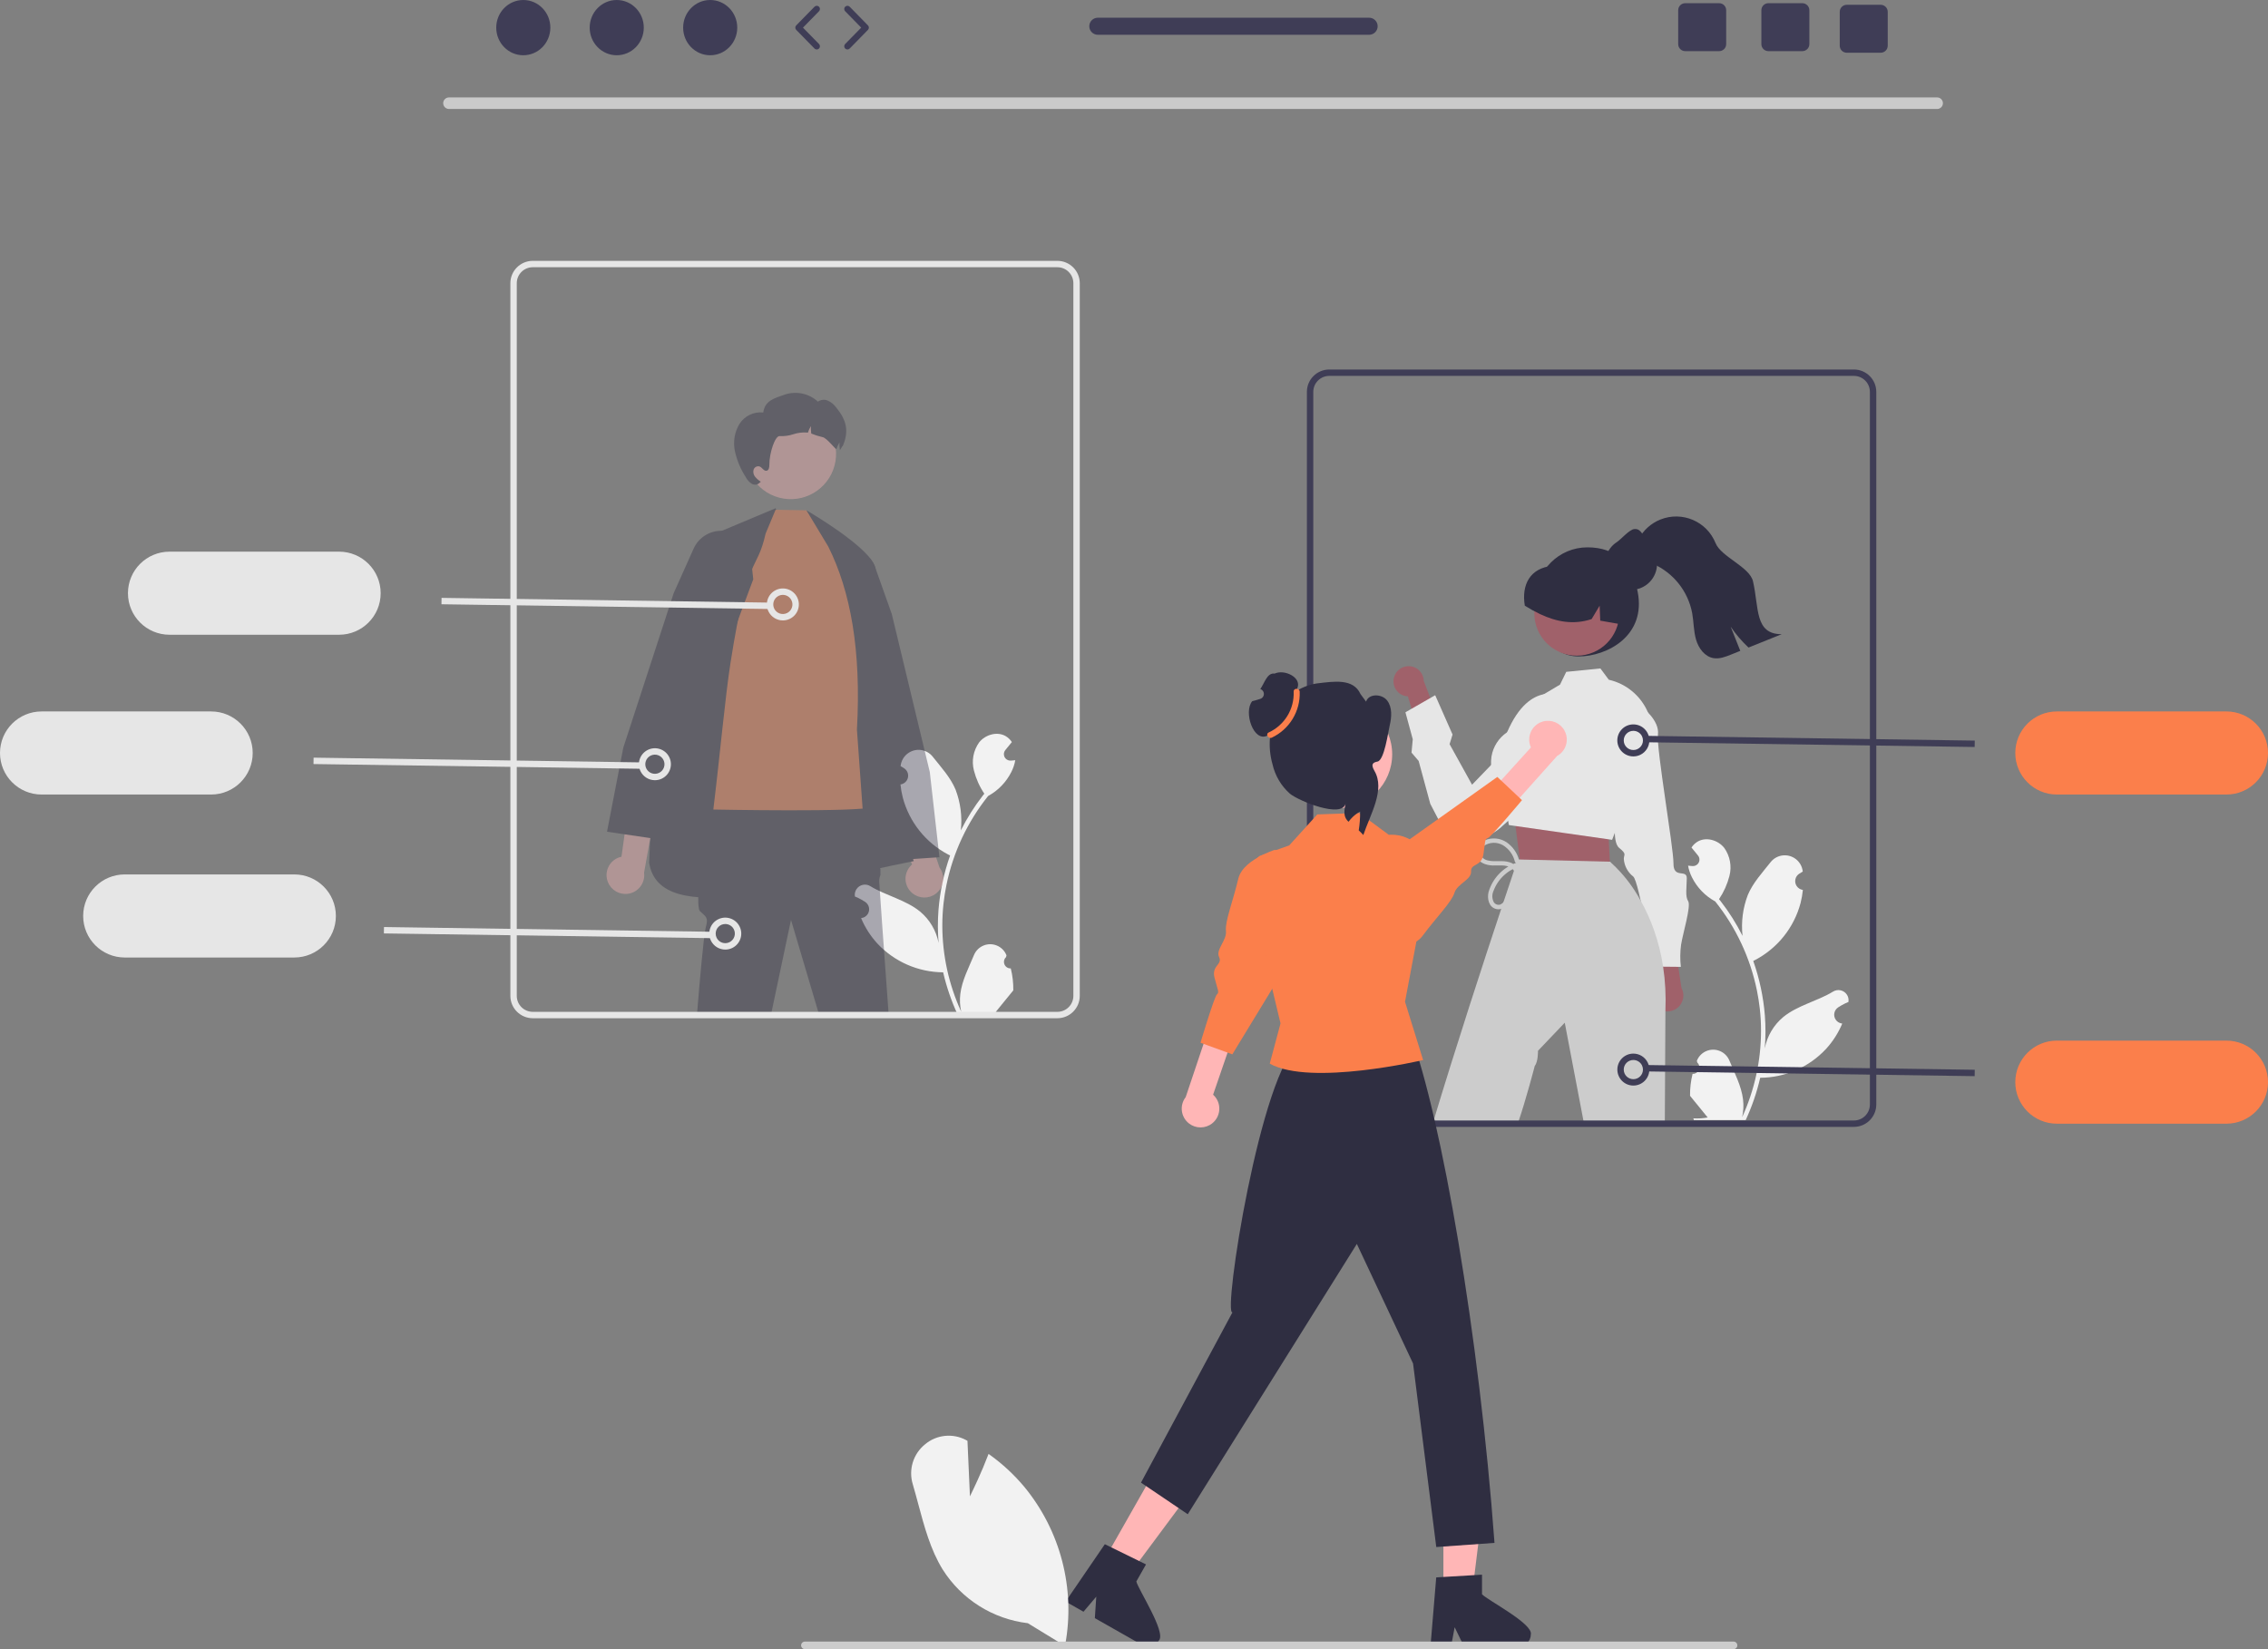 <svg width="550" height="400" viewBox="0 0 550 400" fill="none" xmlns="http://www.w3.org/2000/svg">
<rect x="0" y="0" width="550" height="400" fill="#808080" stroke="none"/>
<g clip-path="url(#clip0_23_2)">
<path d="M410.456 260.462C411.329 260.503 412.069 259.828 412.11 258.956C412.131 258.49 411.946 258.038 411.603 257.722L411.495 257.291L411.538 257.188C412.453 255.028 414.947 254.018 417.108 254.933C418.135 255.367 418.95 256.187 419.377 257.217C420.659 260.302 422.291 263.393 422.693 266.655C422.87 268.097 422.796 269.559 422.473 270.976C425.484 264.412 427.048 257.278 427.058 250.058C427.059 248.246 426.958 246.435 426.756 244.634C426.589 243.158 426.358 241.693 426.062 240.237C424.448 232.342 420.983 224.942 415.951 218.644C413.515 217.316 411.545 215.274 410.307 212.794C409.858 211.902 409.541 210.95 409.366 209.967C409.64 210.003 409.92 210.026 410.194 210.044C410.28 210.048 410.37 210.053 410.456 210.057L410.488 210.059C411.353 210.098 412.086 209.428 412.125 208.564C412.142 208.181 412.018 207.804 411.776 207.506C411.657 207.361 411.538 207.215 411.42 207.069C411.239 206.844 411.055 206.623 410.875 206.398C410.854 206.377 410.834 206.355 410.816 206.331C410.609 206.074 410.402 205.822 410.194 205.566C410.573 204.979 411.081 204.488 411.681 204.13C413.757 202.915 416.622 203.757 418.122 205.633C419.545 207.616 420.009 210.129 419.387 212.488C418.874 214.483 418.024 216.376 416.874 218.086C416.987 218.23 417.104 218.37 417.216 218.514C419.275 221.158 421.069 223.998 422.573 226.993C422.207 223.638 422.644 220.245 423.846 217.092C425.066 214.153 427.351 211.678 429.363 209.138C430.849 207.232 433.601 206.891 435.508 208.376C436.424 209.089 437.019 210.135 437.162 211.286L437.174 211.398C436.875 211.567 436.583 211.746 436.296 211.935C435.311 212.593 435.045 213.925 435.704 214.91C436.038 215.41 436.567 215.747 437.162 215.838L437.206 215.845C437.099 216.921 436.911 217.988 436.643 219.036C435.071 224.949 431.103 229.94 425.693 232.807C425.518 232.897 425.346 232.987 425.171 233.073C426.682 237.351 427.629 241.808 427.99 246.331C428.194 249 428.182 251.68 427.954 254.347L427.968 254.252C428.544 251.287 430.127 248.612 432.449 246.678C435.898 243.847 440.771 242.804 444.491 240.529C445.636 239.794 447.16 240.126 447.896 241.271C448.211 241.761 448.341 242.347 448.265 242.924L448.25 243.023C447.695 243.249 447.155 243.509 446.633 243.802C446.334 243.97 446.041 244.149 445.755 244.338C444.769 244.996 444.504 246.328 445.163 247.313C445.497 247.813 446.026 248.15 446.62 248.242L446.664 248.248C446.696 248.253 446.723 248.257 446.754 248.262C445.807 250.523 444.477 252.604 442.822 254.414C438.692 258.842 432.918 261.374 426.86 261.412H426.855C426.041 264.945 424.863 268.384 423.337 271.673H410.771C410.726 271.534 410.685 271.39 410.645 271.25C411.808 271.323 412.976 271.254 414.122 271.043C413.19 269.9 412.257 268.748 411.325 267.605C411.304 267.584 411.285 267.561 411.266 267.537C410.793 266.952 410.316 266.372 409.843 265.787L409.843 265.786C409.818 263.993 410.024 262.203 410.456 260.463L410.456 260.462Z" fill="#F2F2F2"/>
<path d="M372.44 145.27C372.44 152.182 375.9 159.215 382.818 159.215C389.735 159.215 399.28 154.209 397.132 143.482C395.776 136.704 391.883 132.755 384.965 132.755C378.048 132.755 372.44 138.358 372.44 145.27V145.27V145.27Z" fill="#2F2E41"/>
<path d="M401.457 244.022C400.033 242.444 400.159 240.011 401.739 238.588C401.907 238.436 402.089 238.299 402.282 238.18L399.253 224.845L405.909 227.347L407.764 239.626C408.773 241.511 408.061 243.855 406.175 244.862C404.597 245.705 402.647 245.358 401.457 244.022V244.022Z" fill="#A0616A"/>
<path d="M387.33 196.757L391.975 197.229C391.975 197.229 390.76 204.106 392.66 205.655C394.56 207.203 393.794 207.196 393.783 208.344C393.901 210.01 394.721 211.549 396.041 212.575C397.561 213.738 400.724 234.442 400.724 234.442L407.617 234.509C407.411 232.728 407.429 230.928 407.668 229.152C408.077 226.477 410.143 219.739 409.388 218.584C408.633 217.429 409.031 215.305 409.053 213.009C409.075 210.713 405.788 213.25 405.824 209.423C405.861 205.597 401.645 181.587 402.061 178.147C402.477 174.707 398.294 171.606 398.294 171.606L394.465 171.569L387.33 196.757V196.757Z" fill="#E6E6E6"/>
<path d="M338.012 164.466C337.574 166.432 338.814 168.379 340.781 168.817C340.991 168.864 341.204 168.892 341.419 168.901L345.146 181.31L349.467 176.144L345.266 165.152C345.218 163.129 343.537 161.527 341.511 161.575C339.816 161.615 338.37 162.81 338.012 164.466Z" fill="#A0616A"/>
<path d="M377.358 168.508C377.358 168.508 368.348 165.133 363.464 183.617L356.98 190.327L351.532 180.492L352.253 178.159L348.042 168.622L340.824 172.761L342.601 179.308L342.301 182.545L344.026 184.558L346.849 194.963L348.616 198.362C348.616 198.362 350.843 202.715 354.732 203.432C355.768 203.626 356.829 203.656 357.875 203.521C360.362 203.132 362.667 201.982 364.473 200.229C369.281 195.946 373.827 191.378 378.089 186.552L377.358 168.508H377.358Z" fill="#E6E6E6"/>
<path d="M389.442 199.46L390.079 202.494L390.621 213.688L368.85 210.742L367.179 197.781L369.489 193.987L389.442 199.46Z" fill="#A0616A"/>
<path d="M382.38 159.034C388.071 159.034 392.684 154.425 392.684 148.739C392.684 143.053 388.071 138.444 382.38 138.444C376.69 138.444 372.077 143.053 372.077 148.739C372.077 154.425 376.69 159.034 382.38 159.034Z" fill="#A0616A"/>
<path d="M399.644 172.813C397.944 168.806 394.425 165.855 390.18 164.876L390.141 164.868L388.101 162.125L379.824 162.954L378.311 166.054L374.386 168.387H374.378L374.37 168.395L372.315 169.62L365.496 177.596L365.488 177.604C363.465 178.953 362.091 181.08 361.695 183.479C361.592 184.164 361.558 184.857 361.594 185.548C361.819 189.788 364.472 193.563 364.836 194.067L365.729 199.082L365.907 200.113L367.513 200.345L390.133 203.578L390.762 203.671L390.948 203.694L391.6 202.012V201.996L397.906 185.51L400.738 178.154C400.745 176.317 400.373 174.499 399.644 172.813Z" fill="#E6E6E6"/>
<path d="M393.163 151.438C393.07 151.424 392.976 151.404 392.883 151.389C391.276 151.104 389.669 150.824 388.066 150.535L387.919 146.905L385.977 150.156C381.549 151.625 377.406 150.795 373.508 148.963C372.222 148.353 370.975 147.666 369.773 146.905C368.934 141.793 371.049 137.765 376.482 137.25C376.65 137.234 376.772 137.093 376.919 137.019L376.924 137.015V137.014C377.175 136.897 377.43 136.784 377.686 136.681C381.77 135.086 386.408 135.984 389.6 138.989C392.824 142.266 394.165 146.953 393.163 151.438V151.438Z" fill="#2F2E41"/>
<path d="M403.313 234.466C402.857 231.425 402.109 228.435 401.079 225.537V225.529C400.216 223.079 399.142 220.708 397.867 218.444C397.863 218.445 397.86 218.441 397.859 218.437V218.437C396.024 215.024 393.631 211.943 390.777 209.321L390.474 209.004H390.397L368.552 208.469H368.327L368.079 208.461C368.079 208.461 367.986 208.732 367.807 209.244C367.801 209.276 367.79 209.307 367.776 209.337C367.714 209.538 367.637 209.771 367.544 210.027C367.489 210.197 367.427 210.375 367.365 210.569C367.295 210.779 367.218 210.996 367.14 211.228C366.535 213.034 365.651 215.654 364.565 218.902C364.402 219.398 364.231 219.909 364.053 220.444C359.91 232.9 353.247 253.255 347.429 272.547H368.063C370.065 266.765 372.19 258.518 372.19 258.518C373.02 257.533 372.974 254.859 372.974 254.859L379.459 248.054L384.129 272.547H403.724L403.872 245.287V245.054C404.024 241.515 403.837 237.969 403.313 234.466V234.466Z" fill="#CCCCCC"/>
<path d="M389.215 136.758V136.767C389.214 137.306 389.283 137.843 389.42 138.364C389.442 138.455 389.468 138.551 389.498 138.642V138.647C390.091 140.533 391.533 142.034 393.396 142.702C393.531 142.754 393.67 142.797 393.809 142.837C394.103 142.922 394.403 142.983 394.706 143.019C394.979 143.058 395.254 143.077 395.529 143.076C395.744 143.077 395.96 143.067 396.174 143.045C396.675 142.995 397.168 142.882 397.641 142.71C397.715 142.689 397.788 142.663 397.859 142.632C397.894 142.619 397.929 142.605 397.963 142.589C401.183 141.242 402.701 137.542 401.353 134.325C401.313 134.229 401.27 134.133 401.225 134.039L401.22 134.035C400.911 133.387 400.491 132.798 399.979 132.294C398.839 131.159 398.336 128.313 396.603 128.313C396.52 128.311 396.437 128.314 396.355 128.322C395.192 128.361 393.043 130.867 392.128 131.459C391.449 131.888 390.86 132.445 390.395 133.099C389.909 133.772 389.563 134.536 389.376 135.344C389.27 135.808 389.216 136.282 389.215 136.758H389.215Z" fill="#2F2E41"/>
<path d="M396.93 134.562C397.91 135.702 399.445 136.146 400.83 136.739C405.793 138.915 409.36 143.397 410.364 148.718C410.747 150.853 410.697 153.063 411.301 155.144C411.903 157.225 413.391 159.266 415.528 159.628C416.974 159.874 418.423 159.316 419.783 158.766C420.531 158.465 421.279 158.164 422.026 157.861C421.246 155.905 420.467 153.949 419.69 151.993C420.94 153.839 422.393 155.539 424.023 157.06C426.704 155.98 429.386 154.9 432.072 153.821C425.466 153.846 426.593 147.438 425.115 141.009C424.302 137.476 417.385 135.084 416.029 131.723C413.91 126.453 407.918 123.897 402.644 126.014C400.371 126.926 398.499 128.618 397.363 130.786C396.006 131.326 395.967 133.435 396.93 134.562V134.562Z" fill="#2F2E41"/>
<path d="M368.871 210.035C365.786 210.839 363.289 213.099 362.184 216.088C361.793 216.932 361.804 217.907 362.212 218.743C362.532 219.34 363.243 219.61 363.878 219.375C364.516 219.031 365.025 218.49 365.328 217.832C365.773 216.988 366.155 216.112 366.471 215.212C366.99 213.854 368.095 211.587 366.517 210.525C365.189 209.632 363.431 209.979 361.937 209.918C360.323 209.852 358.528 209.234 357.955 207.562C357.397 205.936 358.705 204.407 360.114 203.788C361.835 203.076 363.798 203.262 365.354 204.287C366.867 205.336 367.948 206.898 368.395 208.684C368.464 208.972 368.286 209.262 367.998 209.331C367.723 209.396 367.444 209.238 367.36 208.969C366.964 207.312 365.92 205.883 364.462 205.002C363.013 204.166 361.213 204.237 359.833 205.182C359.109 205.632 358.773 206.508 359.01 207.327C359.374 208.053 360.059 208.565 360.858 208.71C362.562 209.121 364.343 208.589 366.041 209.132C367.621 209.537 368.629 211.083 368.359 212.691C368.183 213.656 367.897 214.597 367.507 215.497C367.175 216.422 366.788 217.327 366.347 218.205C365.673 219.478 364.457 220.856 362.853 220.483C361.025 220.057 360.591 217.925 360.983 216.356C362.043 212.737 364.931 209.943 368.586 209.001C368.875 208.932 369.164 209.11 369.233 209.399C369.299 209.673 369.141 209.951 368.871 210.035V210.035Z" fill="#CCCCCC"/>
<path d="M449.578 273.323H322.357C319.359 273.319 316.93 270.892 316.927 267.897V95.046C316.93 92.051 319.359 89.624 322.357 89.621H449.578C452.576 89.624 455.005 92.051 455.009 95.046V267.897C455.005 270.892 452.576 273.319 449.578 273.323ZM322.357 91.171C320.216 91.173 318.481 92.907 318.478 95.046V267.897C318.481 270.036 320.216 271.77 322.357 271.773H449.578C451.719 271.77 453.455 270.036 453.457 267.897V95.046C453.455 92.907 451.719 91.173 449.578 91.171H322.357Z" fill="#3F3D56"/>
<path d="M469.796 26.431H108.849C108.075 26.415 107.461 25.774 107.478 25.001C107.494 24.251 108.099 23.646 108.849 23.63H469.796C470.57 23.647 471.184 24.287 471.167 25.061C471.151 25.811 470.547 26.415 469.796 26.431Z" fill="#CACACA"/>
<path d="M539.915 192.711H498.801C493.231 192.711 488.716 188.199 488.716 182.634C488.716 177.069 493.231 172.558 498.801 172.558H539.915C545.485 172.558 550 177.069 550 182.634C550 188.199 545.485 192.711 539.915 192.711Z" fill="#FB7F4B"/>
<path d="M245.118 234.884C244.245 234.924 243.505 234.249 243.465 233.377C243.443 232.911 243.629 232.46 243.971 232.143L244.08 231.712L244.037 231.609C243.122 229.449 240.628 228.44 238.466 229.354C237.439 229.788 236.625 230.609 236.197 231.638C234.915 234.724 233.283 237.814 232.881 241.077C232.704 242.519 232.779 243.981 233.102 245.397C230.09 238.833 228.527 231.699 228.516 224.479C228.516 222.667 228.617 220.857 228.818 219.056C228.985 217.58 229.216 216.114 229.512 214.659C231.126 206.763 234.591 199.363 239.624 193.066C242.059 191.738 244.029 189.696 245.267 187.215C245.716 186.323 246.033 185.371 246.209 184.389C245.934 184.425 245.655 184.447 245.38 184.465C245.294 184.47 245.204 184.474 245.119 184.479L245.086 184.48C244.221 184.519 243.488 183.85 243.45 182.985C243.432 182.602 243.557 182.226 243.799 181.928C243.917 181.782 244.036 181.636 244.155 181.49C244.335 181.265 244.52 181.045 244.7 180.82C244.721 180.798 244.74 180.776 244.758 180.752C244.965 180.496 245.173 180.244 245.38 179.987C245.002 179.401 244.493 178.909 243.893 178.552C241.817 177.336 238.952 178.178 237.453 180.055C236.03 182.037 235.566 184.55 236.187 186.909C236.701 188.904 237.551 190.797 238.7 192.508C238.588 192.652 238.471 192.791 238.358 192.935C236.3 195.58 234.505 198.42 233.002 201.414C233.367 198.059 232.931 194.666 231.728 191.513C230.509 188.574 228.224 186.099 226.212 183.559C224.725 181.653 221.974 181.312 220.066 182.797C219.151 183.51 218.556 184.557 218.412 185.707L218.4 185.82C218.699 185.988 218.992 186.167 219.278 186.356C220.264 187.014 220.529 188.346 219.87 189.331C219.536 189.831 219.007 190.168 218.413 190.26L218.369 190.266C218.475 191.343 218.663 192.409 218.932 193.457C220.504 199.371 224.472 204.362 229.881 207.229C230.057 207.319 230.228 207.409 230.404 207.494C228.893 211.773 227.945 216.23 227.584 220.753C227.38 223.421 227.392 226.101 227.62 228.768L227.607 228.673C227.03 225.708 225.447 223.033 223.125 221.099C219.676 218.268 214.804 217.226 211.083 214.95C209.938 214.216 208.414 214.548 207.679 215.692C207.364 216.182 207.233 216.768 207.309 217.345L207.325 217.445C207.879 217.67 208.419 217.93 208.942 218.223C209.241 218.392 209.533 218.571 209.819 218.76C210.805 219.418 211.07 220.75 210.412 221.735C210.077 222.235 209.549 222.571 208.954 222.663L208.91 222.67C208.879 222.674 208.852 222.679 208.82 222.683C209.768 224.944 211.098 227.025 212.752 228.835C216.882 233.264 222.657 235.795 228.715 235.834H228.719C229.533 239.366 230.712 242.805 232.237 246.095H244.803C244.848 245.955 244.889 245.811 244.93 245.672C243.766 245.745 242.599 245.675 241.452 245.465C242.385 244.321 243.317 243.169 244.249 242.026C244.27 242.005 244.29 241.982 244.308 241.959C244.781 241.374 245.258 240.793 245.731 240.208L245.732 240.207C245.757 238.414 245.551 236.625 245.119 234.884L245.118 234.884H245.118Z" fill="#F2F2F2"/>
<g opacity="0.38">
<path d="M221.257 216.642C219.316 215.054 219.03 212.195 220.62 210.255C220.789 210.048 220.976 209.856 221.18 209.683L210.91 182.856L219.117 184.593L227.831 210.397C229.342 212.415 228.929 215.275 226.908 216.785C225.218 218.048 222.882 217.989 221.257 216.643V216.642Z" fill="#FFB8B8"/>
<path d="M225.482 187.262L216.267 148.94L212.303 137.794C212.298 137.79 212.296 137.784 212.295 137.778C211.649 135.957 210.3 134.472 208.548 133.655C206.796 132.816 204.779 132.721 202.955 133.391C202.799 133.445 202.646 133.507 202.497 133.577C202.179 133.722 201.871 133.888 201.574 134.073C199.864 135.151 198.676 136.887 198.293 138.871L197.595 142.53L197.3 144.088L208.183 182.099V182.115L211.969 195.354L213.722 201.462V201.469L215.755 208.577L215.801 208.724L220.681 208.399H220.688L221.425 208.345L227.011 207.973L227.817 207.918L225.482 187.261V187.262Z" fill="#2F2E41"/>
<path d="M188.068 123.28L208.595 164.76L221.581 208.866C194.223 214.197 159.894 225.6 157.423 209.246C158.946 163.649 163.743 149.105 173.645 129.338L188.068 123.28Z" fill="#2F2E41"/>
<path d="M215.514 246.193H198.658L191.823 223.118L187.014 245.899C186.998 246 186.99 246.093 186.975 246.193H169.009C169.591 239.062 170.653 226.66 171.158 224.901C171.871 222.405 171.158 222.405 169.73 220.979C169.412 220.661 169.304 219.39 169.335 217.615C169.42 211.499 171.088 199.384 171.088 199.384L173.066 195.726L173.749 194.454L208.983 193.214L209.285 193.207L209.937 196.043L210.736 199.539L212.14 205.67L213.435 210.561L213.505 210.809V212.259C213.285 212.764 213.184 213.313 213.211 213.863C213.21 214.359 214.328 229.815 215.514 246.193Z" fill="#2F2E41"/>
<path d="M185.662 129.431L188.081 123.648L195.568 123.779L203.376 134.814L211.57 169.246C211.57 169.246 214.513 194.399 211.57 195.727C208.627 197.055 172.988 196.348 172.988 196.348C174.638 182.765 175.868 168.947 177.164 160.692C181.448 133.41 183.469 139.151 185.662 129.431Z" fill="#FB7F4B"/>
<path d="M195.569 123.779C195.569 123.779 211.697 133.095 212.328 137.957C212.958 142.82 215.07 202.336 215.07 202.336L209.367 198.654L207.808 176.962C208.895 157.688 206.242 143.321 200.848 132.551L195.569 123.779H195.569Z" fill="#2F2E41"/>
<path d="M202.611 111.846C203.584 105.859 199.514 100.217 193.522 99.246C187.53 98.274 181.884 102.34 180.912 108.327C179.939 114.315 184.009 119.956 190.001 120.928C195.993 121.899 201.639 117.833 202.611 111.846Z" fill="#FFB8B8"/>
<path d="M178.218 109.435C178.709 111.66 179.594 113.779 180.832 115.693C181.161 116.346 181.652 116.903 182.258 117.311C182.891 117.717 183.725 117.613 184.239 117.063L184.506 116.846C183.982 116.523 183.513 116.117 183.12 115.644C182.724 115.162 182.586 114.519 182.748 113.917C182.946 113.309 183.589 112.966 184.204 113.14C184.848 113.393 185.239 114.323 185.912 114.179C186.457 114.06 186.571 113.343 186.571 112.779C186.551 109.83 187.977 105.64 189.081 105.769C190.197 105.83 191.314 105.68 192.374 105.328C193.435 104.976 194.555 104.833 195.671 104.908C195.751 104.918 195.83 104.933 195.914 104.947C196.093 104.387 196.339 103.851 196.647 103.349C196.612 103.954 196.642 104.561 196.736 105.16C197.624 105.526 198.542 105.816 199.479 106.026C200.499 106.169 202.742 109.217 202.846 108.905C203.025 108.345 203.271 107.809 203.579 107.307C203.544 107.912 203.574 108.519 203.668 109.118C203.673 109.143 203.673 109.163 203.678 109.187C204.173 108.529 204.475 107.728 204.307 108.341C205.965 104.591 205.322 101.905 202.712 98.743C202.204 98.064 201.531 97.524 200.756 97.175C199.968 96.829 199.056 96.919 198.35 97.413C196.183 95.427 193.108 94.772 190.319 95.701C187.601 96.646 185.506 97.2 185.09 100.05C182.776 99.797 180.521 100.893 179.292 102.87C178.121 104.845 177.737 107.189 178.218 109.435L178.218 109.435Z" fill="#2F2E41"/>
<path d="M147.417 213.932C146.484 211.605 147.615 208.963 149.944 208.03C150.192 207.931 150.449 207.854 150.711 207.799L154.674 179.352L161.023 184.831L156.192 211.633C156.54 214.129 154.796 216.435 152.298 216.782C150.207 217.073 148.19 215.895 147.417 213.932H147.417Z" fill="#FFB8B8"/>
<path d="M182.398 137.995L182.095 135.236C181.81 132.687 180.209 130.475 177.875 129.407C176.989 128.996 176.028 128.772 175.052 128.748H175.044C172.106 128.68 169.412 130.378 168.21 133.058L163.369 143.871L151.151 181.347L147.203 201.733L151.469 202.361L157.652 203.268L157.698 203.275L159.118 203.485L178.954 150.436L178.961 150.42L182.67 140.507L182.398 137.995H182.398Z" fill="#2F2E41"/>
</g>
<path d="M256.419 246.969H129.197C126.2 246.965 123.771 244.538 123.767 241.543V68.692C123.77 65.697 126.2 63.27 129.197 63.267H256.419C259.416 63.27 261.846 65.697 261.849 68.692V241.543C261.845 244.538 259.416 246.965 256.419 246.969ZM129.197 64.817C127.056 64.819 125.321 66.553 125.319 68.692V241.543C125.321 243.682 127.056 245.416 129.197 245.419H256.419C258.56 245.416 260.295 243.682 260.297 241.543V68.692C260.295 66.553 258.56 64.819 256.419 64.817H129.197Z" fill="#E6E6E6"/>
<path d="M51.199 192.711H10.085C4.515 192.711 0 188.199 0 182.634C0 177.069 4.515 172.558 10.085 172.558H51.199C56.768 172.558 61.283 177.069 61.283 182.634C61.283 188.199 56.768 192.711 51.199 192.711Z" fill="#E6E6E6"/>
<path d="M71.368 232.241H30.254C24.684 232.241 20.169 227.73 20.169 222.165C20.169 216.6 24.684 212.088 30.254 212.088H71.368C76.938 212.088 81.453 216.6 81.453 222.165C81.453 227.73 76.938 232.241 71.368 232.241Z" fill="#E6E6E6"/>
<path d="M93.115 224.849L93.093 226.399L172.544 227.546L172.566 225.996L93.115 224.849Z" fill="#E6E6E6"/>
<path d="M175.888 230.319C174.403 230.32 173.047 229.475 172.395 228.142C171.456 226.218 172.256 223.898 174.182 222.96C176.107 222.022 178.429 222.821 179.368 224.745C180.306 226.669 179.507 228.989 177.581 229.927C177.054 230.184 176.475 230.318 175.888 230.319V230.319ZM175.88 224.117C174.594 224.118 173.553 225.161 173.554 226.445C173.555 226.797 173.635 227.145 173.79 227.462C174.354 228.615 175.747 229.092 176.901 228.528C178.055 227.964 178.532 226.572 177.968 225.419C177.578 224.623 176.768 224.117 175.88 224.117H175.88Z" fill="#E6E6E6"/>
<path d="M76.049 183.768L76.026 185.318L155.477 186.465L155.5 184.915L76.049 183.768Z" fill="#E6E6E6"/>
<path d="M158.822 189.238C157.337 189.239 155.981 188.394 155.329 187.061C154.389 185.137 155.188 182.816 157.114 181.877C159.04 180.937 161.363 181.736 162.303 183.66C163.243 185.585 162.444 187.906 160.518 188.845C159.99 189.103 159.41 189.237 158.822 189.238ZM156.724 186.381C157.287 187.535 158.68 188.014 159.835 187.451C160.99 186.888 161.469 185.497 160.906 184.343C160.342 183.189 158.949 182.71 157.794 183.273C157.24 183.543 156.816 184.022 156.615 184.605C156.414 185.188 156.453 185.827 156.724 186.381Z" fill="#E6E6E6"/>
<path d="M82.229 153.955H41.114C35.545 153.955 31.03 149.443 31.03 143.878C31.03 138.313 35.545 133.802 41.114 133.802H82.229C87.798 133.802 92.313 138.313 92.313 143.878C92.313 149.443 87.798 153.955 82.229 153.955Z" fill="#E6E6E6"/>
<path d="M107.079 145.012L107.056 146.562L186.507 147.709L186.529 146.159L107.079 145.012Z" fill="#E6E6E6"/>
<path d="M189.852 150.482C188.367 150.483 187.011 149.638 186.359 148.305C185.419 146.381 186.218 144.06 188.144 143.121C190.07 142.182 192.393 142.98 193.333 144.905C194.273 146.829 193.473 149.15 191.548 150.089C191.019 150.347 190.439 150.481 189.852 150.482ZM187.753 147.626C188.317 148.779 189.71 149.258 190.865 148.695C192.019 148.133 192.499 146.741 191.935 145.587C191.372 144.433 189.979 143.954 188.824 144.517C188.27 144.787 187.846 145.266 187.645 145.849C187.444 146.432 187.483 147.071 187.753 147.626Z" fill="#E6E6E6"/>
<path d="M399.435 178.484L399.413 180.035L478.864 181.181L478.886 179.631L399.435 178.484Z" fill="#3F3D56"/>
<path d="M396.101 183.465C393.955 183.47 392.211 181.736 392.206 179.592C392.201 177.447 393.937 175.705 396.083 175.7C398.229 175.695 399.972 177.429 399.977 179.574C399.981 181.06 399.134 182.418 397.797 183.071C397.269 183.329 396.689 183.464 396.101 183.465V183.465ZM396.095 177.261C394.809 177.261 393.766 178.302 393.766 179.588C393.766 180.873 394.809 181.915 396.095 181.915C397.381 181.915 398.424 180.873 398.424 179.588C398.424 179.235 398.344 178.886 398.189 178.568V178.568C397.798 177.769 396.986 177.262 396.095 177.261V177.261Z" fill="#3F3D56"/>
<path d="M539.915 272.548H498.801C493.231 272.548 488.716 268.036 488.716 262.471C488.716 256.906 493.231 252.395 498.801 252.395H539.915C545.485 252.395 550 256.906 550 262.471C550 268.036 545.485 272.548 539.915 272.548Z" fill="#FB7F4B"/>
<path d="M399.435 258.321L399.413 259.872L478.864 261.018L478.886 259.468L399.435 258.321Z" fill="#3F3D56"/>
<path d="M396.1 263.301C393.958 263.303 392.219 261.57 392.217 259.429C392.215 257.288 393.95 255.55 396.093 255.548C397.577 255.547 398.933 256.392 399.583 257.726C400.521 259.652 399.719 261.973 397.791 262.91C397.264 263.167 396.686 263.3 396.1 263.301ZM396.095 257.097C394.809 257.097 393.766 258.139 393.766 259.424C393.766 260.71 394.808 261.752 396.095 261.752C397.381 261.752 398.424 260.71 398.424 259.425C398.424 259.072 398.344 258.723 398.189 258.405C397.798 257.606 396.986 257.098 396.095 257.097Z" fill="#3F3D56"/>
<path d="M293.983 272.453C295.948 270.877 296.262 268.007 294.685 266.043C294.532 265.853 294.364 265.675 294.183 265.512L301.571 244.016L296.123 240.512L287.535 266.107C285.992 268.094 286.354 270.954 288.342 272.496C290.006 273.786 292.338 273.768 293.983 272.453V272.453Z" fill="#FFB6B6"/>
<path d="M300.288 213.145C298.983 218.66 297.035 223.478 297.299 225.792C297.56 228.1 294.738 230.317 295.635 232.141C296.53 233.969 293.774 234.165 294.52 237.108C295.267 240.057 295.753 240.688 295.122 241.173C294.486 241.657 291.127 252.912 291.127 252.912L293.098 253.634L298.846 255.729L312.355 233.528L312.314 206.278L308.96 206.17C308.155 206.472 307.263 206.834 306.373 207.27C303.656 208.58 300.907 210.518 300.288 213.145Z" fill="#FB7F4B"/>
<path d="M350.033 386.055H357.058L360.4 358.981H350.031L350.033 386.055Z" fill="#FFB6B6"/>
<path d="M359.395 386.687V381.929L357.549 382.041L350.031 382.486L348.291 382.593L346.961 398.53L346.89 399.385H351.878L352.038 398.536L352.762 394.68L354.633 398.536L355.043 399.385H368.267C369.905 399.374 371.229 398.048 371.236 396.412C371.794 393.807 360.797 388.177 359.395 386.687V386.687Z" fill="#2F2E41"/>
<path d="M267.732 378.415L273.842 381.879L290.121 359.979L281.103 354.867L267.732 378.415Z" fill="#FFB6B6"/>
<path d="M275.566 383.578L277.912 379.443L276.261 378.63L269.498 375.313L267.93 374.542L260.228 385.809L258.417 388.456L260.466 389.619L262.752 390.918L265.852 387.263L265.507 392.479L276.309 398.608H276.315L277.009 398.999C278.438 399.806 280.25 399.304 281.059 397.878C282.829 395.884 276.047 385.572 275.566 383.578Z" fill="#2F2E41"/>
<path d="M315.17 253.154C305.757 259.387 296.438 319.27 298.883 318.293L276.695 359.61L288.036 367.272L329.042 301.712L342.673 330.714L348.302 375.23L362.422 374.222C358.753 324.071 349.593 271.177 342.001 250.717L315.17 253.154V253.154Z" fill="#2F2E41"/>
<path d="M308.023 257.601L307.921 257.986C317.872 263.519 345.113 257.11 345.113 257.11L340.722 242.975L346.649 211.573C346.617 206.503 342.479 202.42 337.405 202.452C337.197 202.453 336.989 202.462 336.781 202.477L329.629 197.184L319.448 197.535L312.638 205.051L308.569 206.503L305.408 207.629C304.769 208.205 304.072 208.867 303.403 209.599L308.404 239.332L310.531 248.223L308.023 257.601Z" fill="#FB7F4B"/>
<path d="M324.548 196.004C331.763 196.004 337.611 190.161 337.611 182.952C337.611 175.743 331.763 169.899 324.548 169.899C317.334 169.899 311.485 175.743 311.485 182.952C311.485 190.161 317.334 196.004 324.548 196.004Z" fill="#FFB6B6"/>
<path d="M307.372 178.405C307.411 178.42 307.446 178.434 307.485 178.449C307.559 178.482 307.635 178.51 307.714 178.533C308.212 178.715 308.731 178.835 309.259 178.887C309.484 178.912 309.711 178.924 309.937 178.923C310.228 178.924 310.518 178.905 310.806 178.867C311.126 178.828 311.443 178.763 311.753 178.674C311.9 178.635 312.045 178.588 312.187 178.534C314.153 177.836 315.678 176.258 316.305 174.27V174.265C316.338 174.169 316.366 174.071 316.389 173.973C316.534 173.424 316.608 172.859 316.608 172.292V172.282C316.612 170.898 316.18 169.548 315.374 168.423C314.888 167.734 314.326 167.619 314.641 166.832C315.646 164.321 311.535 162.268 309.108 163.372C309.021 163.364 308.933 163.36 308.845 163.362C307.21 163.357 306.604 165.769 305.63 167.126L305.658 167.135C306.312 167.364 306.656 168.079 306.427 168.732C306.299 169.097 306.01 169.383 305.642 169.506C304.994 169.717 304.338 169.903 303.676 170.065C301.493 172.642 303.996 180.181 307.372 178.405Z" fill="#2F2E41"/>
<path d="M308.575 185.315C309.196 188.107 310.685 190.631 312.83 192.525C315.04 194.31 325.435 198.538 326.312 194.919C325.725 197.447 326.079 198.413 327.023 199.317C327.185 199.098 327.356 198.889 327.532 198.685C328.181 197.938 328.959 197.314 329.83 196.843C329.852 198.37 329.742 199.897 329.501 201.405C329.89 201.763 330.26 202.142 330.61 202.538C332.291 197.532 335.976 191.535 333.308 186.976C332.25 185.167 333.132 184.919 334.07 184.712C335.707 184.349 336.61 177.636 337 176.004C337.483 173.958 337.674 171.604 336.405 169.924C335.136 168.244 331.927 168.172 331.278 170.174L329.926 168.338C328.18 164.497 323.543 165.266 319.352 165.762C315.101 166.405 311.441 169.103 309.572 172.971C307.772 176.834 307.418 181.214 308.575 185.315V185.315Z" fill="#2F2E41"/>
<path d="M315.183 167.772C315.365 172.506 312.701 176.891 308.414 178.915C307.562 179.301 306.821 178.039 307.678 177.651C311.511 175.884 313.897 171.981 313.719 167.768C313.67 166.827 315.134 166.834 315.183 167.772V167.772V167.772Z" fill="#FB7F4B"/>
<path d="M374.183 174.993C371.754 175.666 370.332 178.179 371.006 180.606C371.071 180.841 371.155 181.07 371.257 181.292L355.979 198.13L359.601 203.497L377.601 183.366C379.803 182.149 380.6 179.378 379.382 177.178C378.362 175.336 376.213 174.433 374.183 174.993L374.183 174.993Z" fill="#FFB6B6"/>
<path d="M330.752 229.617C330.752 229.617 341.588 231.562 344.965 227.004C348.342 222.446 352.035 218.79 352.707 216.562C353.378 214.334 356.846 213.413 356.743 211.381C356.641 209.349 359.253 210.257 359.728 207.256C360.204 204.254 360.008 203.481 360.783 203.285C361.557 203.089 369.085 194.073 369.085 194.073L363.107 188.441L341.928 203.514L330.752 229.617L330.752 229.617Z" fill="#FB7F4B"/>
<path d="M249.251 393.701C240.748 392.689 233.156 387.896 228.59 380.658C225.658 375.907 224.146 370.265 222.683 364.809C222.257 363.221 221.817 361.58 221.35 359.997C220.272 356.458 221.457 352.62 224.342 350.303C227.132 347.967 231.063 347.561 234.272 349.279L234.614 349.46L235.214 362.932C236.103 361.127 238.053 357.05 239.598 352.979L239.728 352.638L240.024 352.852C243.131 355.082 245.944 357.694 248.398 360.627C257.166 371.278 260.802 385.244 258.339 398.814L258.264 399.214L249.251 393.701H249.251Z" fill="#F2F2F2"/>
<path d="M194.275 399.078C194.273 399.586 194.684 399.999 195.193 400H420.388C420.898 400 421.311 399.587 421.311 399.078C421.311 398.568 420.898 398.155 420.388 398.155H195.198C194.69 398.154 194.276 398.564 194.275 399.072V399.078Z" fill="#CCCCCC"/>
<path d="M126.9 13.402C130.523 13.402 133.46 10.402 133.46 6.701C133.46 3 130.523 0 126.9 0C123.277 0 120.34 3 120.34 6.701C120.34 10.402 123.277 13.402 126.9 13.402Z" fill="#3F3D56"/>
<path d="M149.562 13.402C153.185 13.402 156.122 10.402 156.122 6.701C156.122 3 153.185 0 149.562 0C145.939 0 143.002 3 143.002 6.701C143.002 10.402 145.939 13.402 149.562 13.402Z" fill="#3F3D56"/>
<path d="M172.225 13.402C175.848 13.402 178.785 10.402 178.785 6.701C178.785 3 175.848 0 172.225 0C168.602 0 165.665 3 165.665 6.701C165.665 10.402 168.602 13.402 172.225 13.402Z" fill="#3F3D56"/>
<path d="M198.066 11.997C197.864 11.997 197.663 11.919 197.511 11.764L193.085 7.243C192.79 6.942 192.79 6.46 193.085 6.159L197.511 1.638C197.811 1.332 198.303 1.327 198.608 1.626C198.914 1.925 198.92 2.416 198.62 2.722L194.724 6.701L198.62 10.68C198.92 10.986 198.914 11.477 198.608 11.776C198.457 11.924 198.261 11.997 198.066 11.997Z" fill="#3F3D56"/>
<path d="M205.504 11.997C205.308 11.997 205.112 11.924 204.961 11.776C204.655 11.477 204.65 10.986 204.949 10.68L208.845 6.701L204.949 2.722C204.65 2.416 204.655 1.925 204.961 1.626C205.267 1.326 205.759 1.332 206.058 1.638L210.484 6.159C210.779 6.46 210.779 6.942 210.484 7.243L206.058 11.764C205.906 11.919 205.705 11.997 205.504 11.997Z" fill="#3F3D56"/>
<path d="M437.07 0.776H428.839C427.901 0.776 427.141 1.535 427.141 2.473V10.705C427.141 11.643 427.901 12.403 428.839 12.403H437.07C438.009 12.403 438.777 11.643 438.777 10.705V2.473C438.777 1.535 438.009 0.776 437.07 0.776Z" fill="#3F3D56"/>
<path d="M416.901 0.776H408.67C407.731 0.776 406.971 1.535 406.971 2.473V10.705C406.971 11.643 407.731 12.403 408.67 12.403H416.901C417.839 12.403 418.607 11.643 418.607 10.705V2.473C418.607 1.535 417.839 0.776 416.901 0.776Z" fill="#3F3D56"/>
<path d="M456.075 1.164H447.845C446.906 1.164 446.146 1.923 446.146 2.861V11.093C446.146 12.031 446.906 12.79 447.845 12.79H456.075C457.014 12.79 457.782 12.031 457.782 11.093V2.861C457.782 1.923 457.014 1.164 456.075 1.164Z" fill="#3F3D56"/>
<path d="M332.018 4.295H266.227C265.079 4.295 264.156 5.225 264.156 6.365C264.156 7.504 265.079 8.434 266.227 8.434H332.018C333.158 8.434 334.089 7.504 334.089 6.365C334.089 5.225 333.158 4.295 332.018 4.295Z" fill="#3F3D56"/>
</g>
<defs>
<clipPath id="clip0_23_2">
<rect width="550" height="400" fill="white"/>
</clipPath>
</defs>
</svg>
